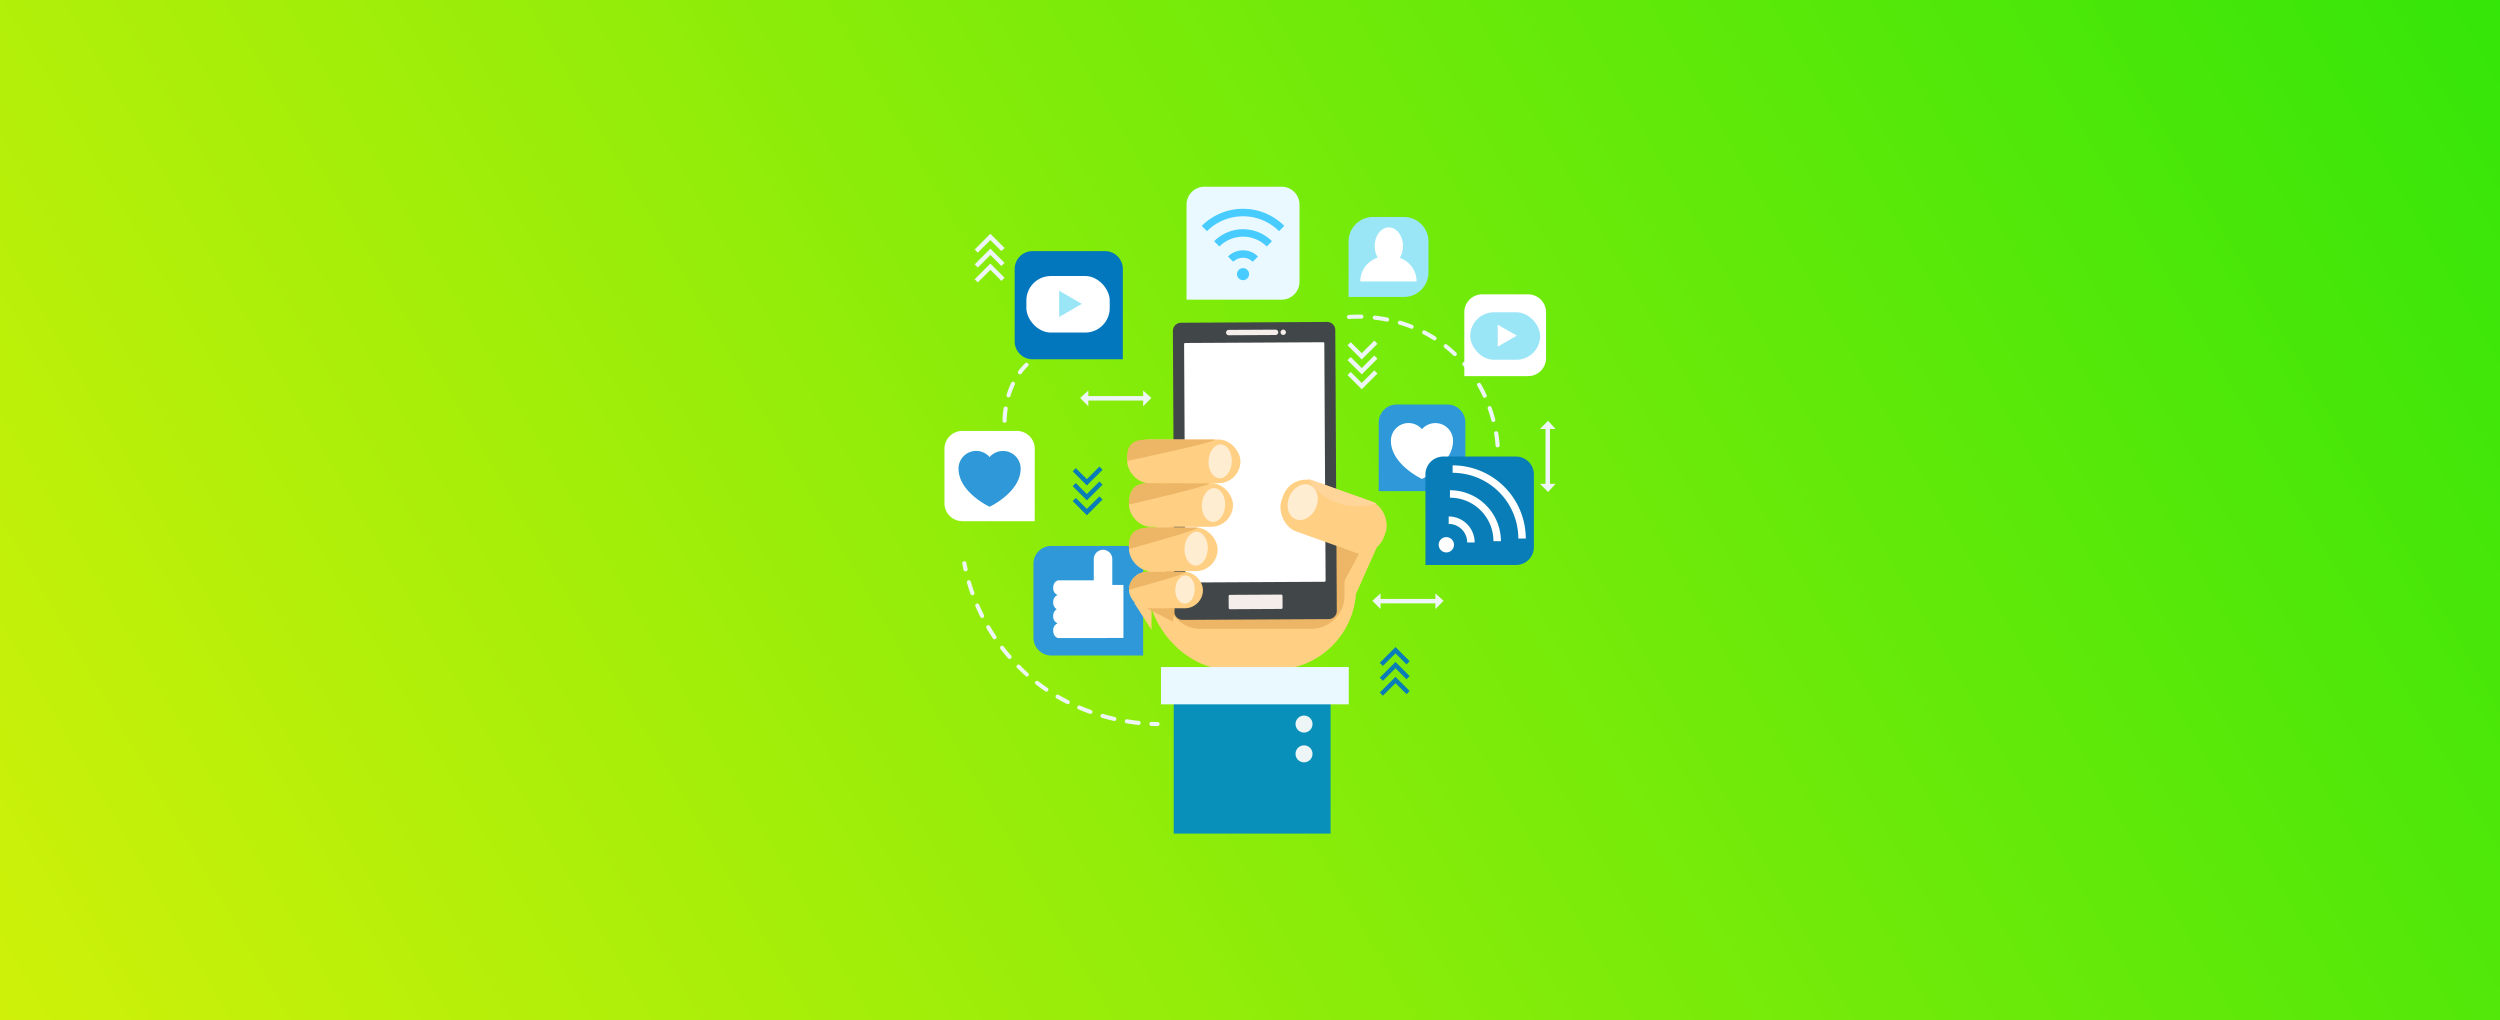 <svg xmlns="http://www.w3.org/2000/svg" xmlns:xlink="http://www.w3.org/1999/xlink" viewBox="0 0 1225.13 500"><rect x="0" y="0" width="1225.13" height="500" fill="#333333" stroke="none"/><defs><style>.cls-1{fill:url(#linear-gradient);}.cls-2{fill:#edf5f7;}.cls-3{fill:#2e98d8;}.cls-4{fill:#ffcf83;}.cls-5{fill:#edb666;}.cls-6{fill:#414649;}.cls-7{fill:#fff;}.cls-8{fill:#f5edea;}.cls-9{fill:#ffedd2;}.cls-10{fill:#ffd599;}.cls-11{fill:#0990ba;}.cls-12{fill:#e9f9ff;}.cls-13{fill:#0277bd;}.cls-14{fill:#097db7;}.cls-15{fill:#9ae6f7;}.cls-16{fill:#48cbff;}</style><linearGradient id="linear-gradient" x1="44.89" y1="577.75" x2="1180.24" y2="-77.75" gradientUnits="userSpaceOnUse"><stop offset="0" stop-color="#cff109"/><stop offset="1" stop-color="#35e609"/></linearGradient></defs><title>Asset 2</title><g id="Layer_2" data-name="Layer 2"><g id="Ñëîé_1" data-name="Ñëîé 1"><rect class="cls-1" width="1225.13" height="500"/></g><g id="Ñëîé_2" data-name="Ñëîé 2"><path class="cls-2" d="M733.89,219.27a1,1,0,0,1-1-.93c-.13-1.9-.36-3.87-.68-5.85a1,1,0,1,1,2-.32c.33,2,.57,4.08.7,6a1,1,0,0,1-.93,1.06Zm-2.06-12.45a1,1,0,0,1-1-.75c-.49-1.9-1.07-3.8-1.72-5.64a1,1,0,1,1,1.88-.66c.67,1.89,1.26,3.85,1.77,5.8a1,1,0,0,1-.71,1.22A1,1,0,0,1,731.82,206.82Zm-4.24-11.88a1,1,0,0,1-.91-.58c-.83-1.79-1.73-3.55-2.7-5.24a1,1,0,1,1,1.73-1c1,1.74,1.93,3.55,2.78,5.39a1,1,0,0,1-.9,1.42ZM721.25,184a1,1,0,0,1-.81-.42c-1.14-1.59-2.36-3.14-3.64-4.62a1,1,0,0,1,1.51-1.3c1.32,1.53,2.58,3.13,3.75,4.77a1,1,0,0,1-.81,1.58Zm-8.29-9.5a1,1,0,0,1-.69-.27c-1.42-1.35-2.92-2.64-4.46-3.85a1,1,0,0,1,1.23-1.57c1.58,1.24,3.13,2.58,4.59,4a1,1,0,0,1-.69,1.72ZM703,166.8a1,1,0,0,1-.53-.15c-1.65-1-3.37-2-5.11-2.92a1,1,0,0,1,.91-1.77c1.8.92,3.57,1.93,5.27,3a1,1,0,0,1-.53,1.84Zm-11.25-5.69a1,1,0,0,1-.36-.07c-1.81-.71-3.68-1.36-5.57-1.92a1,1,0,1,1,.57-1.91c1.94.58,3.87,1.24,5.74,2a1,1,0,0,1-.36,1.92Zm-12.11-3.53-.2,0c-1.92-.38-3.88-.69-5.83-.91a1,1,0,1,1,.23-2c2,.23,4,.55,6,.94a1,1,0,0,1-.19,2Zm-18.52-1.25a1,1,0,0,1-.07-2c1.41-.11,2.92-.16,4.47-.16l1.61,0a1,1,0,0,1,1,1,1,1,0,0,1-1,1l-1.56,0c-1.5,0-3,.05-4.32.16Z"/><path class="cls-3" d="M560.2,321.25h-45a8.78,8.78,0,0,1-8.76-8.76V276.28a8.78,8.78,0,0,1,8.76-8.76h36.21a8.78,8.78,0,0,1,8.76,8.76Z"/><rect class="cls-4" x="562.65" y="235.64" width="101.93" height="92.56" rx="40" ry="40"/><rect class="cls-5" x="571.39" y="249.43" width="87.49" height="58.74" rx="16.3" ry="16.3"/><path class="cls-6" d="M651.18,303.39l-71.66.39a4,4,0,0,1-4-3.92l-.74-137.7a4,4,0,0,1,3.92-4l71.66-.39a4,4,0,0,1,4,3.92l.74,137.7A4,4,0,0,1,651.18,303.39Z"/><rect class="cls-7" x="580.58" y="167.92" width="68.71" height="117.38" rx="0.43" ry="0.43" transform="translate(-1.21 3.31) rotate(-0.31)"/><rect class="cls-8" x="602.1" y="291.47" width="26.41" height="7.03" rx="0.61" ry="0.61" transform="translate(-1.58 3.31) rotate(-0.31)"/><path class="cls-8" d="M625.09,164.17l-22.94.12a1.32,1.32,0,0,1-1.32-1.31h0a1.32,1.32,0,0,1,1.31-1.32l22.94-.12a1.32,1.32,0,0,1,1.32,1.31h0A1.32,1.32,0,0,1,625.09,164.17Z"/><path class="cls-8" d="M628.86,164.15h0a1.32,1.32,0,0,1-1.32-1.31h0a1.32,1.32,0,0,1,1.31-1.32h0a1.32,1.32,0,0,1,1.32,1.31h0A1.32,1.32,0,0,1,628.86,164.15Z"/><polygon class="cls-4" points="664.58 290.92 675 267.53 658.88 261.32 664.58 290.92"/><rect class="cls-4" x="626.83" y="239.92" width="53.33" height="26.27" rx="12" ry="12" transform="translate(123.01 -204.85) rotate(19.63)"/><rect class="cls-4" x="553.28" y="280.25" width="36.23" height="17.84" rx="8.92" ry="8.92"/><path class="cls-5" d="M553.28,289a8.78,8.78,0,0,1,8.76-8.76h18.72C585.57,280.25,553.28,289,553.28,289Z"/><ellipse class="cls-9" cx="638.36" cy="246.05" rx="9.04" ry="7.06" transform="translate(159.22 734.38) rotate(-66.62)"/><path class="cls-10" d="M641,234.67l33.74,12A31.49,31.49,0,0,1,663.33,248a27.92,27.92,0,0,1-13.86-4.42A27.1,27.1,0,0,1,641,234.67Z"/><polygon class="cls-5" points="656.34 268.02 665.95 271.44 657.9 286.42 656.34 268.02"/><polygon class="cls-4" points="555.81 295.49 564.31 308.68 564.31 294.39 555.81 295.49"/><polygon class="cls-5" points="574.82 304.61 562.03 298.1 575.56 298.1 574.82 304.61"/><ellipse class="cls-9" cx="580.7" cy="288.9" rx="6.91" ry="4.76" transform="translate(264.99 855.48) rotate(-87.32)"/><rect class="cls-4" x="553.28" y="258.51" width="43.42" height="21.38" rx="10.69" ry="10.69"/><path class="cls-5" d="M553.28,269c-.87-9,4.72-10.49,10.49-10.49H586.2C592,258.51,553.28,269,553.28,269Z"/><ellipse class="cls-9" cx="586.14" cy="268.88" rx="8.29" ry="5.7" transform="translate(290.18 841.82) rotate(-87.32)"/><rect class="cls-4" x="553.28" y="236.77" width="50.95" height="21.38" rx="10.69" ry="10.69"/><path class="cls-5" d="M553.28,247.27c-.4-9.78,5.71-11.15,12.31-10.49h26.32C598.69,236.77,553.28,247.27,553.28,247.27Z"/><ellipse class="cls-9" cx="594.65" cy="247.47" rx="8.29" ry="5.7" transform="translate(319.68 829.91) rotate(-87.32)"/><rect class="cls-4" x="552.41" y="215.39" width="55.47" height="21.38" rx="10.69" ry="10.69"/><path class="cls-5" d="M552.41,225.88c-.16-.66-.3-5.26,1.31-7.45a7.53,7.53,0,0,1,5.28-2.8,46.48,46.48,0,0,1,6.82-.23h28.66C601.84,215.39,552.41,225.88,552.41,225.88Z"/><ellipse class="cls-9" cx="597.91" cy="226.08" rx="8.29" ry="5.7" transform="translate(344.15 812.78) rotate(-87.32)"/><rect class="cls-11" x="575.18" y="327.55" width="76.87" height="80.95"/><rect class="cls-12" x="568.94" y="326.88" width="92.03" height="18.28"/><circle class="cls-2" cx="639.04" cy="354.83" r="4.17"/><circle class="cls-2" cx="639.04" cy="369.42" r="4.17"/><path class="cls-13" d="M550.25,176.07H506a8.78,8.78,0,0,1-8.76-8.76V131.82a8.78,8.78,0,0,1,8.76-8.76H541.5a8.78,8.78,0,0,1,8.76,8.76Z"/><path class="cls-7" d="M507.07,255.4H471.6a8.78,8.78,0,0,1-8.76-8.76V219.93a8.78,8.78,0,0,1,8.76-8.76h26.72a8.78,8.78,0,0,1,8.76,8.76Z"/><path class="cls-12" d="M581.47,146.85h46.59a8.78,8.78,0,0,0,8.76-8.76V100.26a8.78,8.78,0,0,0-8.76-8.76H590.23a8.78,8.78,0,0,0-8.76,8.76Z"/><path class="cls-3" d="M675.65,240.67h33.69a8.78,8.78,0,0,0,8.76-8.76V207a8.78,8.78,0,0,0-8.76-8.76H684.41a8.78,8.78,0,0,0-8.76,8.76Z"/><path class="cls-7" d="M703.41,207.34a8.63,8.63,0,0,0-6.57,3A8.65,8.65,0,0,0,681.62,216c0,11.63,15.22,18.71,15.22,18.71s15.22-7.08,15.22-18.71A8.65,8.65,0,0,0,703.41,207.34Z"/><path class="cls-14" d="M698.55,276.87h44.38a8.78,8.78,0,0,0,8.76-8.76V232.49a8.78,8.78,0,0,0-8.76-8.76H707.3a8.78,8.78,0,0,0-8.76,8.76Z"/><path class="cls-7" d="M717.59,184.31h31.29a8.78,8.78,0,0,0,8.76-8.76V153a8.78,8.78,0,0,0-8.76-8.76H726.35a8.78,8.78,0,0,0-8.76,8.76Z"/><path class="cls-15" d="M672.85,106.35H700a0,0,0,0,1,0,0v27.17a12,12,0,0,1-12,12H672.85a12,12,0,0,1-12-12V118.35A12,12,0,0,1,672.85,106.35Z" transform="translate(1360.87 251.86) rotate(180)"/><polygon class="cls-2" points="667.33 176.17 660.37 169.22 661.92 167.67 667.33 173.08 673.48 166.92 675.03 168.47 667.33 176.17"/><polygon class="cls-2" points="667.33 183.47 660.37 176.51 661.92 174.97 667.33 180.38 673.48 174.22 675.03 175.77 667.33 183.47"/><polygon class="cls-2" points="667.33 190.77 660.37 183.81 661.92 182.26 667.33 187.67 673.48 181.52 675.03 183.06 667.33 190.77"/><polygon class="cls-14" points="683.86 331.68 690.81 338.64 689.27 340.18 683.86 334.77 677.7 340.93 676.16 339.38 683.86 331.68"/><polygon class="cls-14" points="683.86 324.38 690.81 331.34 689.27 332.89 683.86 327.48 677.7 333.63 676.16 332.09 683.86 324.38"/><polygon class="cls-14" points="683.86 317.09 690.81 324.04 689.27 325.59 683.86 320.18 677.7 326.34 676.16 324.79 683.86 317.09"/><polygon class="cls-14" points="532.61 237.91 525.66 230.96 527.21 229.41 532.61 234.82 538.77 228.66 540.32 230.21 532.61 237.91"/><polygon class="cls-14" points="532.61 245.21 525.66 238.25 527.21 236.71 532.61 242.11 538.77 235.96 540.32 237.51 532.61 245.21"/><polygon class="cls-14" points="532.61 252.51 525.66 245.55 527.21 244 532.61 249.41 538.77 243.26 540.32 244.8 532.61 252.51"/><polygon class="cls-2" points="479.18 138.4 477.63 136.85 485.33 129.15 492.29 136.11 490.74 137.66 485.33 132.25 479.18 138.4"/><polygon class="cls-2" points="479.18 131.1 477.63 129.56 485.33 121.86 492.29 128.81 490.74 130.36 485.33 124.95 479.18 131.1"/><polygon class="cls-2" points="479.18 123.81 477.63 122.26 485.33 114.56 492.29 121.52 490.74 123.06 485.33 117.65 479.18 123.81"/><rect class="cls-2" x="532.78" y="194.1" width="29.44" height="2.19"/><polygon class="cls-2" points="560.21 191.39 560.21 199.06 564.23 195.03 560.21 191.39"/><polygon class="cls-2" points="533.34 191.39 533.34 199.06 529.31 195.03 533.34 191.39"/><rect class="cls-2" x="675.98" y="293.5" width="29.44" height="2.19"/><polygon class="cls-2" points="703.41 290.79 703.41 298.46 707.43 294.43 703.41 290.79"/><polygon class="cls-2" points="676.54 290.79 676.54 298.46 672.51 294.43 676.54 290.79"/><rect class="cls-2" x="757.39" y="209.67" width="2.19" height="29.44"/><polygon class="cls-2" points="762.29 237.09 754.63 237.09 758.65 241.12 762.29 237.09"/><polygon class="cls-2" points="762.29 210.22 754.63 210.22 758.65 206.2 762.29 210.22"/><circle class="cls-7" cx="708.78" cy="266.97" r="3.76"/><path class="cls-7" d="M722.66,265.82H719a9.08,9.08,0,0,0-9.07-9.07v-3.65A12.73,12.73,0,0,1,722.66,265.82Z"/><path class="cls-7" d="M735.52,265.2h-3.65a21.33,21.33,0,0,0-21.31-21.31v-3.65A25,25,0,0,1,735.52,265.2Z"/><path class="cls-7" d="M747.71,263.9h-3.65a32.23,32.23,0,0,0-32.2-32.2v-3.65A35.89,35.89,0,0,1,747.71,263.9Z"/><circle class="cls-16" cx="609.15" cy="134.35" r="2.96" transform="translate(83.42 470.08) rotate(-45)"/><path class="cls-16" d="M613.91,128.29a6.76,6.76,0,0,0-9.54,0l-2.58-2.58a10.4,10.4,0,0,1,14.7,0Z"/><path class="cls-16" d="M597.56,120.79,595,118.21a20,20,0,0,1,28.33,0l-2.58,2.58a16.38,16.38,0,0,0-23.17,0Z"/><path class="cls-16" d="M626.79,113.28a25,25,0,0,0-35.29,0l-2.58-2.58a28.6,28.6,0,0,1,40.45,0Z"/><rect class="cls-7" x="502.98" y="135.26" width="40.84" height="27.71" rx="12" ry="12"/><polygon class="cls-15" points="519.04 148.91 519.04 142.49 524.6 145.7 530.16 148.91 524.6 152.12 519.04 155.33 519.04 148.91"/><rect class="cls-15" x="720.48" y="153.04" width="34.27" height="23.26" rx="11.63" ry="11.63"/><polygon class="cls-7" points="733.96 164.49 733.96 159.11 738.62 161.8 743.29 164.49 738.62 167.18 733.96 169.88 733.96 164.49"/><path class="cls-3" d="M491.52,221a8.63,8.63,0,0,0-6.57,3,8.65,8.65,0,0,0-15.22,5.63c0,11.63,15.22,18.71,15.22,18.71s15.22-7.08,15.22-18.71A8.65,8.65,0,0,0,491.52,221Z"/><path class="cls-7" d="M694.24,137.92H666.61a12.2,12.2,0,0,1,12.2-12.2H682a12.2,12.2,0,0,1,12.2,12.2Z"/><ellipse class="cls-7" cx="680.6" cy="120.58" rx="6.95" ry="9.14"/><path class="cls-7" d="M540.52,269.42A4.57,4.57,0,0,0,536,274v10.39H518.88c-1.52,0-2.76,1.64-2.76,3.65a3.58,3.58,0,0,0,2.16,3.56,3.58,3.58,0,0,0-2.16,3.56,3.8,3.8,0,0,0,1.72,3.38,3.8,3.8,0,0,0-1.72,3.38,3.58,3.58,0,0,0,2.16,3.56,3.58,3.58,0,0,0-2.16,3.56c0,2,1.24,3.65,2.76,3.65h22.94c1.79,0,3.26-1.94,3.26-4.31V274A4.57,4.57,0,0,0,540.52,269.42Z"/><rect class="cls-7" x="540.2" y="286.65" width="10.34" height="25.98"/><path class="cls-2" d="M567.26,355.83h0c-.67,0-1.71,0-3-.08a1,1,0,0,1-1-1,1,1,0,0,1,1-1c1.28.05,2.3.07,3,.07a1,1,0,0,1,0,2Z"/><path class="cls-2" d="M557.92,355.27h-.11c-1.91-.21-3.84-.47-5.74-.79a1,1,0,1,1,.33-2c1.87.31,3.76.57,5.63.77a1,1,0,0,1-.11,2Zm-11.94-2-.22,0c-1.88-.43-3.76-.92-5.61-1.46a1,1,0,1,1,.55-1.91c1.81.52,3.66,1,5.5,1.43a1,1,0,0,1-.22,2Zm-11.62-3.41a1,1,0,0,1-.34-.06c-1.82-.65-3.63-1.37-5.39-2.12a1,1,0,1,1,.78-1.83c1.72.74,3.5,1.43,5.29,2.07a1,1,0,0,1-.34,1.94Zm-11.12-4.78a1,1,0,0,1-.45-.11c-1.72-.87-3.43-1.8-5.09-2.77a1,1,0,0,1,1-1.72c1.62.95,3.3,1.86,5,2.71a1,1,0,0,1-.45,1.89Zm-10.43-6.14a1,1,0,0,1-.56-.17c-1.59-1.08-3.17-2.22-4.69-3.4a1,1,0,0,1,1.22-1.58c1.49,1.15,3,2.27,4.59,3.33a1,1,0,0,1-.56,1.82Zm-9.55-7.43a1,1,0,0,1-.66-.25q-1.07-.95-2.13-1.95c-.7-.66-1.4-1.34-2.09-2a1,1,0,0,1,1.41-1.41q1,1,2,2t2.08,1.91a1,1,0,0,1-.66,1.74Zm-8.52-8.59a1,1,0,0,1-.75-.34c-1.26-1.45-2.5-3-3.67-4.48a1,1,0,1,1,1.58-1.22c1.15,1.5,2.36,3,3.6,4.39a1,1,0,0,1-.75,1.65Zm-7.35-9.61a1,1,0,0,1-.83-.44c-1.07-1.6-2.1-3.25-3.08-4.91a1,1,0,1,1,1.72-1c1,1.63,2,3.25,3,4.81a1,1,0,0,1-.83,1.55Zm-6.08-10.46a1,1,0,0,1-.89-.55c-.86-1.71-1.68-3.48-2.44-5.25a1,1,0,0,1,1.83-.79c.75,1.74,1.55,3.47,2.4,5.15a1,1,0,0,1-.89,1.44Zm-4.75-11.13a1,1,0,0,1-.94-.66c-.65-1.81-1.25-3.67-1.79-5.51a1,1,0,0,1,1.91-.56c.53,1.81,1.12,3.63,1.76,5.4a1,1,0,0,1-.6,1.27A1,1,0,0,1,476.56,291.68Z"/><path class="cls-2" d="M473.19,280a1,1,0,0,1-1-.78c-.22-1-.42-1.95-.61-3a1,1,0,1,1,2-.37c.19,1,.38,1.93.6,2.89a1,1,0,0,1-.76,1.19Z"/><path class="cls-2" d="M492.29,207.18a1,1,0,0,1-1-.95v-.06a42.41,42.41,0,0,1,.55-6.1,1,1,0,0,1,2,.31,40.24,40.24,0,0,0-.53,5.79,1,1,0,0,1-1,1Zm2-12.43a1,1,0,0,1-1-1.29,42.27,42.27,0,0,1,2.18-5.72,1,1,0,1,1,1.8.85,40.31,40.31,0,0,0-2.08,5.45A1,1,0,0,1,494.3,194.75Zm5.51-11.29a1,1,0,0,1-.8-1.59,30,30,0,0,1,3.27-3.74,1,1,0,1,1,1.38,1.43,28,28,0,0,0-3,3.49A1,1,0,0,1,499.82,183.45Z"/></g></g></svg>
